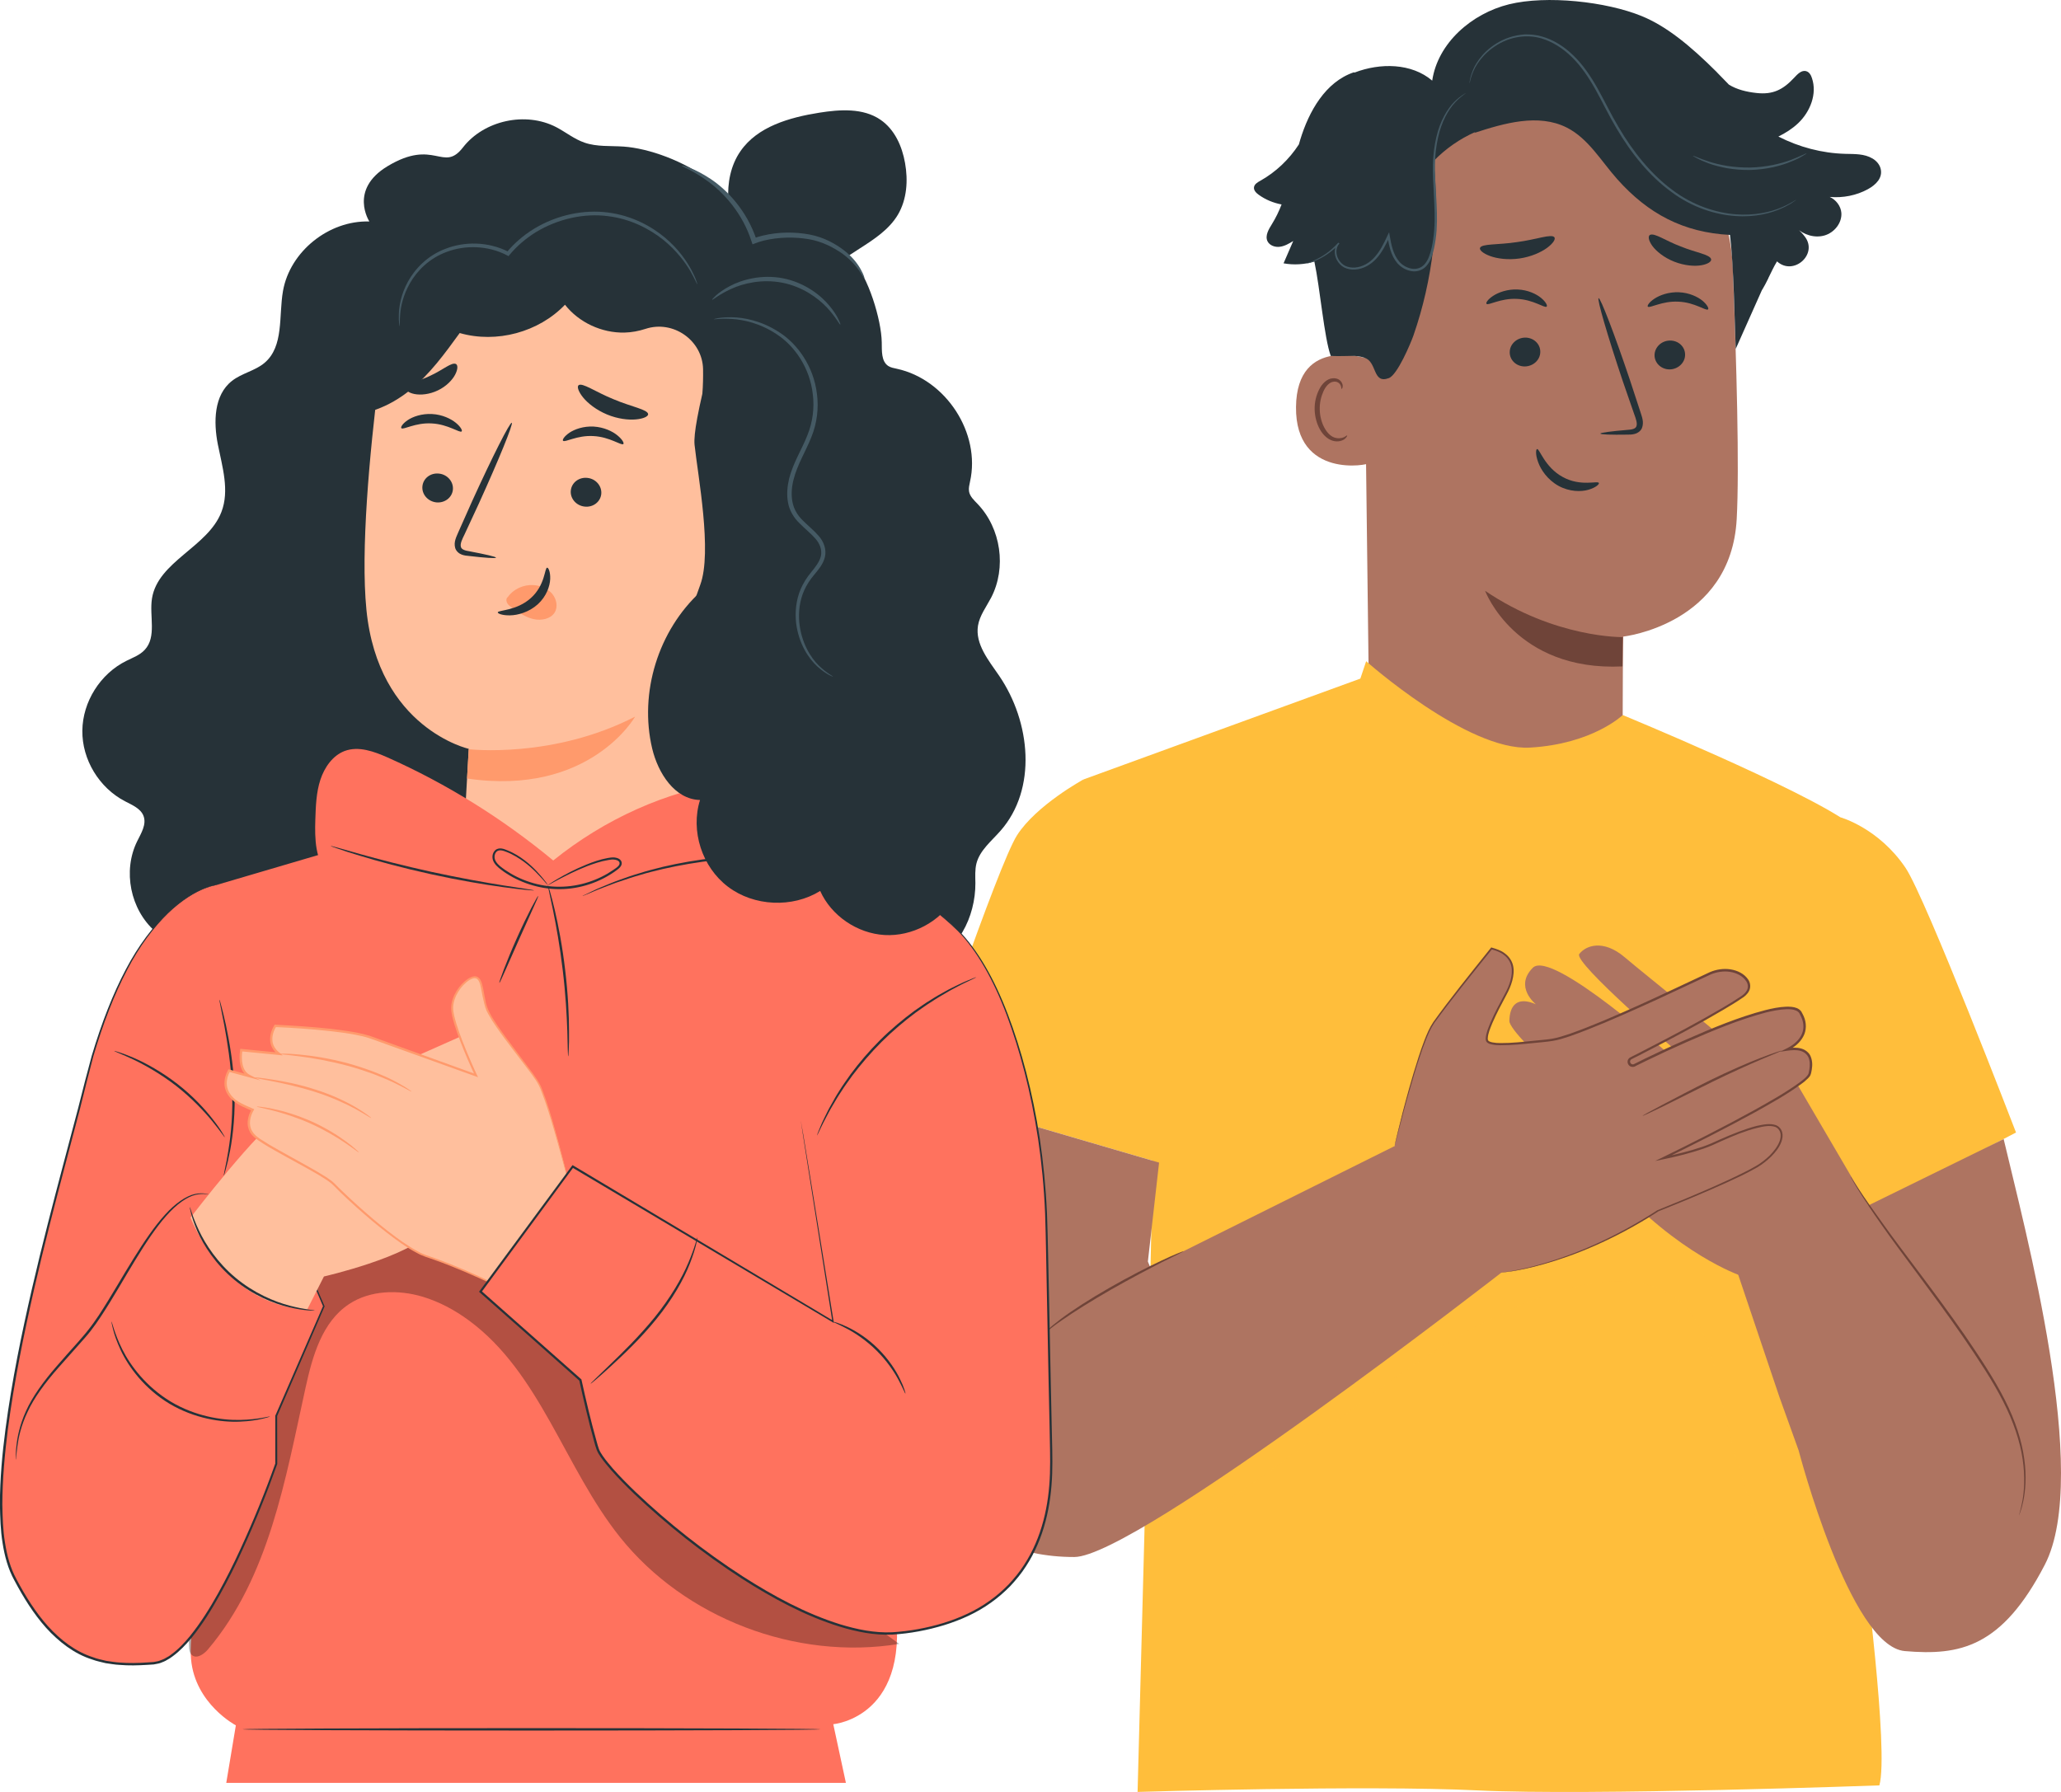 <svg width="23" height="20" viewBox="0 0 23 20" fill="none" xmlns="http://www.w3.org/2000/svg">
<g clip-path="url(#clip0_136_20124)">
<path d="M15.281 8.11L15.22 3.174C15.165 1.947 15.842 0.892 17.088 0.871L17.203 0.876C18.363 0.923 19.291 1.84 19.337 2.984C19.379 4.048 19.412 5.224 19.381 5.793C19.317 6.971 18.115 7.105 18.115 7.105C18.112 7.105 18.108 7.822 18.108 8.168L18.041 8.981L17.406 8.74L15.281 8.11Z" fill="#AE7461"/>
<path d="M18.109 7.111C18.109 7.111 17.354 7.124 16.573 6.594C16.573 6.594 16.91 7.495 18.106 7.438L18.109 7.111Z" fill="#6F4439"/>
<path d="M18.805 3.96C18.805 4.048 18.728 4.121 18.634 4.123C18.54 4.124 18.464 4.053 18.464 3.964C18.465 3.875 18.542 3.802 18.635 3.801C18.73 3.799 18.806 3.87 18.805 3.96Z" fill="#263238"/>
<path d="M19.061 3.453C19.039 3.474 18.914 3.374 18.73 3.367C18.547 3.357 18.408 3.445 18.389 3.422C18.38 3.412 18.403 3.373 18.464 3.333C18.523 3.294 18.623 3.257 18.737 3.262C18.852 3.267 18.946 3.313 19 3.357C19.054 3.403 19.072 3.444 19.061 3.453Z" fill="#263238"/>
<path d="M17.189 3.927C17.189 4.016 17.112 4.088 17.017 4.09C16.923 4.091 16.847 4.02 16.848 3.931C16.848 3.843 16.925 3.77 17.019 3.768C17.114 3.767 17.19 3.838 17.189 3.927Z" fill="#263238"/>
<path d="M17.26 3.422C17.239 3.443 17.113 3.343 16.929 3.336C16.746 3.326 16.608 3.414 16.589 3.391C16.579 3.381 16.602 3.342 16.663 3.302C16.722 3.263 16.823 3.226 16.937 3.231C17.051 3.236 17.145 3.281 17.199 3.326C17.254 3.372 17.271 3.412 17.26 3.422Z" fill="#263238"/>
<path d="M17.86 4.839C17.86 4.829 17.975 4.814 18.161 4.798C18.208 4.795 18.252 4.788 18.262 4.757C18.274 4.724 18.256 4.673 18.236 4.619C18.197 4.505 18.155 4.386 18.112 4.261C17.941 3.752 17.819 3.334 17.84 3.328C17.86 3.321 18.017 3.728 18.188 4.237C18.229 4.362 18.268 4.482 18.306 4.597C18.322 4.65 18.35 4.71 18.323 4.779C18.308 4.813 18.273 4.836 18.243 4.843C18.213 4.851 18.186 4.851 18.163 4.851C17.976 4.854 17.861 4.85 17.86 4.839Z" fill="#263238"/>
<path d="M16.516 2.768C16.532 2.718 16.716 2.735 16.93 2.702C17.145 2.674 17.317 2.606 17.347 2.649C17.361 2.67 17.332 2.717 17.264 2.767C17.195 2.817 17.086 2.866 16.957 2.885C16.828 2.903 16.709 2.887 16.63 2.858C16.55 2.829 16.509 2.791 16.516 2.768Z" fill="#263238"/>
<path d="M18.413 2.622C18.464 2.596 18.588 2.688 18.757 2.751C18.923 2.819 19.078 2.839 19.095 2.891C19.103 2.916 19.066 2.946 18.989 2.96C18.914 2.974 18.8 2.966 18.685 2.921C18.57 2.876 18.483 2.804 18.439 2.744C18.395 2.682 18.39 2.635 18.413 2.622Z" fill="#263238"/>
<path d="M15.281 4.01C15.261 4 14.471 3.737 14.463 4.543C14.455 5.35 15.278 5.191 15.28 5.168C15.281 5.145 15.281 4.01 15.281 4.01Z" fill="#AE7461"/>
<path d="M15.033 4.86C15.029 4.858 15.018 4.87 14.995 4.881C14.971 4.891 14.931 4.898 14.888 4.882C14.802 4.85 14.73 4.714 14.728 4.569C14.726 4.495 14.743 4.426 14.769 4.368C14.795 4.31 14.834 4.269 14.877 4.261C14.921 4.252 14.951 4.278 14.961 4.301C14.972 4.323 14.966 4.339 14.971 4.341C14.973 4.343 14.989 4.328 14.983 4.294C14.979 4.278 14.97 4.259 14.951 4.243C14.932 4.227 14.902 4.219 14.872 4.222C14.809 4.226 14.752 4.283 14.722 4.346C14.689 4.41 14.669 4.488 14.671 4.57C14.675 4.733 14.757 4.886 14.875 4.92C14.933 4.936 14.981 4.919 15.006 4.9C15.031 4.88 15.036 4.862 15.033 4.86Z" fill="#6F4439"/>
<path d="M20.987 1.882C20.975 1.835 20.94 1.795 20.898 1.77C20.804 1.714 20.697 1.72 20.592 1.717C20.333 1.71 20.076 1.642 19.846 1.524C19.927 1.484 20.003 1.436 20.068 1.374C20.202 1.246 20.28 1.047 20.221 0.873C20.211 0.84 20.192 0.805 20.158 0.795C20.105 0.778 20.058 0.829 20.021 0.869C19.897 1.002 19.784 1.058 19.603 1.038C19.49 1.026 19.381 0.999 19.293 0.944C19.29 0.94 19.286 0.936 19.283 0.933C19.241 0.889 19.2 0.847 19.16 0.807C19.16 0.807 19.16 0.807 19.16 0.806C18.855 0.502 18.593 0.291 18.322 0.18C17.925 0.017 17.258 -0.055 16.84 0.048C16.423 0.151 16.045 0.48 15.983 0.9C15.752 0.703 15.402 0.7 15.116 0.81L15.108 0.807C14.79 0.915 14.607 1.243 14.51 1.56C14.505 1.577 14.5 1.595 14.495 1.612C14.386 1.779 14.239 1.92 14.064 2.018C14.033 2.035 13.998 2.056 13.994 2.091C13.99 2.125 14.019 2.154 14.047 2.174C14.123 2.229 14.211 2.265 14.302 2.282C14.273 2.358 14.238 2.43 14.195 2.5C14.158 2.559 14.115 2.631 14.145 2.693C14.169 2.741 14.231 2.762 14.284 2.754C14.338 2.747 14.386 2.718 14.432 2.69C14.396 2.773 14.36 2.856 14.324 2.939C14.438 2.96 14.557 2.952 14.668 2.92C14.732 3.219 14.777 3.771 14.851 3.973C15.068 3.98 15.121 3.957 15.23 3.994C15.371 4.042 15.315 4.289 15.499 4.22C15.594 4.185 15.741 3.836 15.774 3.743C15.99 3.12 16.067 2.451 15.999 1.797C16.132 1.66 16.291 1.549 16.466 1.472L16.452 1.484C16.788 1.374 17.167 1.265 17.483 1.423C17.727 1.546 17.869 1.8 18.05 2.002C18.394 2.387 18.787 2.595 19.306 2.622C19.349 2.979 19.356 3.561 19.37 3.894L19.665 3.232V3.235C19.689 3.196 19.708 3.157 19.728 3.118L19.734 3.106V3.104C19.765 3.042 19.793 2.979 19.831 2.917C19.832 2.918 19.833 2.919 19.834 2.92C20.015 3.08 20.287 2.841 20.145 2.646C20.117 2.607 20.083 2.572 20.045 2.543C20.127 2.621 20.251 2.66 20.361 2.628C20.471 2.596 20.557 2.488 20.549 2.376C20.543 2.299 20.488 2.229 20.419 2.198C20.566 2.211 20.717 2.182 20.846 2.111C20.931 2.064 21.014 1.987 20.987 1.882Z" fill="#263238"/>
<path d="M16.358 1.039C16.36 1.042 16.307 1.07 16.236 1.146C16.166 1.222 16.087 1.355 16.048 1.536C16.028 1.626 16.015 1.727 16.014 1.836C16.012 1.944 16.02 2.061 16.027 2.184C16.034 2.306 16.041 2.436 16.032 2.571C16.027 2.638 16.018 2.706 16.003 2.774C15.987 2.842 15.968 2.914 15.916 2.971C15.874 3.018 15.805 3.038 15.746 3.025C15.686 3.014 15.634 2.982 15.595 2.939C15.519 2.85 15.501 2.737 15.483 2.638L15.508 2.641C15.466 2.73 15.423 2.817 15.36 2.886C15.297 2.956 15.212 3.002 15.126 3.008C15.082 3.012 15.039 3.004 15.002 2.986C14.965 2.967 14.938 2.936 14.92 2.904C14.902 2.87 14.893 2.834 14.896 2.799C14.898 2.764 14.912 2.731 14.935 2.708L14.948 2.719C14.854 2.822 14.756 2.876 14.688 2.906C14.654 2.921 14.627 2.93 14.608 2.936C14.59 2.941 14.58 2.943 14.58 2.943C14.58 2.942 14.589 2.938 14.607 2.931C14.624 2.924 14.651 2.914 14.684 2.898C14.75 2.866 14.845 2.81 14.935 2.708L14.947 2.719C14.907 2.76 14.903 2.834 14.937 2.894C14.954 2.923 14.979 2.951 15.012 2.967C15.045 2.983 15.085 2.989 15.124 2.986C15.203 2.979 15.283 2.936 15.341 2.869C15.401 2.803 15.443 2.718 15.484 2.629L15.502 2.592L15.509 2.633C15.527 2.732 15.546 2.84 15.616 2.921C15.65 2.96 15.699 2.988 15.751 2.998C15.804 3.008 15.859 2.992 15.895 2.952C15.941 2.903 15.96 2.833 15.976 2.768C15.991 2.701 16 2.634 16.005 2.568C16.015 2.436 16.008 2.307 16.002 2.184C15.995 2.061 15.989 1.944 15.991 1.835C15.993 1.725 16.008 1.623 16.029 1.531C16.071 1.347 16.154 1.213 16.228 1.138C16.303 1.064 16.358 1.039 16.358 1.039Z" fill="#455A64"/>
<path d="M20.046 2.229C20.046 2.23 20.043 2.232 20.036 2.237C20.027 2.243 20.017 2.25 20.006 2.258C19.993 2.268 19.976 2.279 19.955 2.289C19.934 2.301 19.91 2.314 19.881 2.326C19.769 2.377 19.591 2.427 19.368 2.411C19.147 2.397 18.884 2.317 18.649 2.14C18.412 1.968 18.205 1.716 18.037 1.428C17.951 1.284 17.882 1.137 17.806 1.001C17.73 0.865 17.645 0.739 17.543 0.639C17.441 0.538 17.322 0.464 17.2 0.428C17.139 0.41 17.077 0.404 17.018 0.406C16.959 0.408 16.903 0.419 16.851 0.435C16.748 0.468 16.664 0.524 16.6 0.581C16.536 0.638 16.493 0.699 16.463 0.752C16.407 0.86 16.404 0.93 16.399 0.928C16.399 0.928 16.399 0.924 16.4 0.916C16.402 0.906 16.404 0.894 16.406 0.88C16.413 0.848 16.427 0.803 16.453 0.747C16.482 0.692 16.525 0.629 16.589 0.569C16.653 0.51 16.738 0.452 16.845 0.417C16.898 0.399 16.955 0.388 17.017 0.384C17.078 0.383 17.143 0.388 17.206 0.407C17.333 0.442 17.456 0.518 17.56 0.621C17.665 0.722 17.752 0.851 17.829 0.988C17.906 1.125 17.975 1.271 18.06 1.414C18.227 1.7 18.431 1.949 18.663 2.12C18.893 2.294 19.152 2.375 19.369 2.392C19.588 2.409 19.764 2.364 19.876 2.317C19.99 2.269 20.044 2.226 20.046 2.229Z" fill="#455A64"/>
<path d="M20.161 1.712C20.162 1.713 20.146 1.724 20.117 1.741C20.089 1.759 20.045 1.781 19.989 1.803C19.934 1.827 19.865 1.848 19.788 1.866C19.709 1.883 19.622 1.895 19.53 1.897C19.438 1.899 19.35 1.89 19.271 1.877C19.193 1.862 19.123 1.844 19.067 1.823C19.01 1.802 18.966 1.782 18.937 1.766C18.907 1.75 18.891 1.74 18.892 1.739C18.895 1.734 18.961 1.768 19.073 1.804C19.13 1.823 19.198 1.839 19.276 1.852C19.354 1.864 19.439 1.871 19.53 1.87C19.62 1.868 19.706 1.857 19.783 1.842C19.859 1.826 19.927 1.807 19.983 1.786C20.094 1.744 20.158 1.707 20.161 1.712Z" fill="#455A64"/>
<path d="M17.843 5.391C17.834 5.361 17.641 5.435 17.44 5.324C17.238 5.215 17.18 5.004 17.153 5.012C17.14 5.014 17.133 5.072 17.165 5.158C17.195 5.243 17.27 5.355 17.393 5.423C17.516 5.49 17.645 5.49 17.727 5.466C17.81 5.442 17.849 5.403 17.843 5.391Z" fill="#263238"/>
<path d="M18.109 7.981C18.109 7.981 20.102 8.802 20.637 9.188C21.172 9.573 20.796 12.21 20.837 12.758C20.878 13.306 20.798 17.378 20.798 17.378C20.798 17.378 21.082 19.545 20.973 19.927C20.973 19.927 17.748 20.044 16.493 19.983C15.239 19.922 12.695 20 12.695 20L12.771 17.121L12.874 12.616L12.093 8.699L15.181 7.574L15.246 7.38C15.246 7.38 16.376 8.385 17.075 8.344C17.774 8.304 18.109 7.981 18.109 7.981Z" fill="#FFBE3B"/>
<g opacity="0.3">
<path d="M12.645 16.347C12.716 16.167 12.854 16.023 12.994 15.889C13.988 14.925 15.181 14.161 16.48 13.661C16.983 13.467 17.509 13.311 18.048 13.295C18.588 13.28 19.146 13.416 19.563 13.754C20.114 14.201 20.346 14.927 20.446 15.623C20.546 16.32 20.545 17.036 20.758 17.708L20.882 18.328C20.675 18.418 20.424 18.341 20.254 18.194C20.084 18.047 19.978 17.843 19.884 17.64C19.582 16.991 19.356 16.308 19.209 15.609C19.125 15.209 19.046 14.768 18.725 14.51C18.372 14.226 17.855 14.274 17.421 14.406C15.984 14.842 14.896 15.976 13.635 16.784C13.358 16.962 12.963 17.114 12.728 16.886C12.589 16.751 12.575 16.526 12.645 16.347Z" fill="#FFBE3B"/>
</g>
<path d="M12.092 8.699C12.092 8.699 11.565 8.986 11.35 9.322C11.135 9.658 10.277 12.198 10.277 12.198L13.133 13.034L13.508 10.835L12.092 8.699Z" fill="#FFBE3B"/>
<path d="M20.541 9.123C20.541 9.123 20.965 9.241 21.265 9.686C21.493 10.024 22.498 12.64 22.498 12.64L20.563 13.65L20.541 9.123Z" fill="#FFBE3B"/>
<path d="M20.798 10.81C20.79 10.81 20.784 11.943 20.784 13.339C20.784 14.736 20.79 15.867 20.798 15.867C20.805 15.867 20.811 14.736 20.811 13.339C20.811 11.942 20.805 10.81 20.798 10.81Z" fill="#FFBE3B"/>
<path d="M12.281 8.875C12.28 8.876 12.299 8.898 12.335 8.935C12.371 8.973 12.423 9.028 12.484 9.099C12.607 9.239 12.767 9.442 12.915 9.685C13.062 9.928 13.169 10.163 13.236 10.336C13.269 10.423 13.295 10.494 13.311 10.543C13.328 10.592 13.338 10.62 13.34 10.619C13.341 10.618 13.335 10.59 13.321 10.54C13.308 10.49 13.285 10.417 13.253 10.329C13.191 10.153 13.086 9.916 12.938 9.671C12.789 9.427 12.626 9.223 12.498 9.086C12.434 9.017 12.38 8.963 12.342 8.928C12.304 8.893 12.282 8.874 12.281 8.875Z" fill="#FFBE3B"/>
<path d="M12.946 13.141C12.953 13.142 13.01 12.672 13.073 12.091C13.136 11.51 13.181 11.039 13.174 11.038C13.166 11.037 13.109 11.508 13.046 12.089C12.983 12.669 12.938 13.141 12.946 13.141Z" fill="#FFBE3B"/>
<path d="M15.721 12.713L12.838 14.149L12.81 14.08L12.935 12.976L10.54 12.275C10.54 12.275 10.308 14.911 10.178 15.464C9.974 16.331 10.689 17.38 11.989 17.378C12.684 17.377 16.805 14.165 16.805 14.165L15.721 12.713Z" fill="#AE7461"/>
<path d="M20.147 12.609L19.359 14.112L19.858 15.593L20.072 16.188C20.072 16.188 20.642 18.375 21.257 18.428C21.872 18.481 22.34 18.388 22.819 17.465C23.34 16.461 22.595 13.715 22.36 12.713L20.848 13.455L20.147 12.609Z" fill="#AE7461"/>
<path d="M17.027 12.018C17.144 11.979 17.434 12.2 17.606 12.345C17.778 12.491 18.091 12.642 18.091 12.642C18.091 12.642 16.841 11.56 16.844 11.395C16.847 11.23 16.924 11.114 17.14 11.209C17.14 11.209 16.893 11.014 17.106 10.801C17.32 10.589 18.668 11.804 18.668 11.804L18.726 11.746C18.726 11.746 17.554 10.741 17.624 10.648C17.694 10.555 17.889 10.478 18.131 10.684C18.374 10.891 19.317 11.635 19.502 11.831C19.826 12.172 19.955 12.126 20.069 12.123L20.848 13.454L19.418 14.235C19.418 14.235 18.73 14.001 18.001 13.189C18.001 13.189 17.241 12.624 17.084 12.432C16.927 12.241 16.91 12.057 17.027 12.018Z" fill="#AE7461"/>
<path d="M16.746 14.204C16.746 14.204 17.52 14.15 18.5 13.516C18.5 13.516 19.441 13.142 19.657 12.988C19.872 12.834 19.942 12.649 19.832 12.576C19.723 12.504 19.362 12.653 19.144 12.755C18.925 12.857 18.56 12.928 18.56 12.928C18.56 12.928 20.152 12.157 20.195 11.986C20.239 11.815 20.192 11.674 19.944 11.713C19.944 11.713 20.253 11.58 20.093 11.303C19.948 11.05 18.493 11.763 18.241 11.889C18.22 11.899 18.195 11.892 18.183 11.871C18.17 11.85 18.178 11.823 18.201 11.811C18.385 11.719 19.14 11.334 19.452 11.118C19.651 10.981 19.372 10.726 19.064 10.872C18.756 11.017 17.585 11.582 17.296 11.61C17.008 11.638 16.625 11.69 16.595 11.614C16.565 11.538 16.732 11.23 16.804 11.097C16.876 10.963 16.992 10.671 16.645 10.586C16.645 10.586 16.151 11.195 15.992 11.425C15.833 11.654 15.564 12.785 15.564 12.785" fill="#AE7461"/>
<path d="M15.564 12.785C15.564 12.785 15.569 12.771 15.576 12.743C15.583 12.715 15.594 12.674 15.608 12.62C15.636 12.511 15.677 12.351 15.737 12.146C15.766 12.043 15.8 11.928 15.841 11.805C15.861 11.743 15.884 11.678 15.91 11.612C15.936 11.547 15.965 11.478 16.007 11.416C16.187 11.168 16.408 10.895 16.652 10.592L16.643 10.595C16.692 10.61 16.743 10.625 16.783 10.658C16.824 10.688 16.855 10.733 16.866 10.785C16.877 10.836 16.871 10.891 16.856 10.944C16.841 10.997 16.819 11.048 16.791 11.098C16.737 11.198 16.681 11.302 16.633 11.413C16.611 11.469 16.585 11.524 16.58 11.589C16.579 11.597 16.581 11.606 16.583 11.615C16.585 11.625 16.593 11.634 16.601 11.639C16.616 11.65 16.632 11.654 16.648 11.657C16.68 11.664 16.711 11.666 16.744 11.666C16.871 11.667 16.999 11.653 17.129 11.64C17.194 11.633 17.259 11.629 17.325 11.618C17.393 11.608 17.456 11.586 17.521 11.565C17.776 11.475 18.031 11.363 18.293 11.246C18.554 11.13 18.82 11.001 19.091 10.876C19.158 10.848 19.234 10.836 19.306 10.847C19.378 10.858 19.45 10.893 19.488 10.953C19.508 10.983 19.511 11.02 19.496 11.051C19.48 11.082 19.453 11.105 19.42 11.126C19.356 11.169 19.29 11.209 19.222 11.249C18.953 11.407 18.67 11.557 18.382 11.705L18.274 11.761L18.22 11.788L18.191 11.803C18.18 11.809 18.171 11.82 18.166 11.832C18.157 11.858 18.169 11.888 18.192 11.901C18.204 11.907 18.218 11.909 18.232 11.907C18.246 11.904 18.254 11.898 18.263 11.893L18.373 11.839C18.521 11.767 18.672 11.697 18.824 11.63C19.116 11.502 19.407 11.38 19.706 11.301C19.781 11.283 19.857 11.267 19.932 11.264C19.97 11.263 20.008 11.264 20.04 11.278C20.056 11.284 20.07 11.294 20.079 11.307C20.088 11.321 20.095 11.339 20.103 11.355C20.133 11.422 20.134 11.499 20.098 11.561C20.064 11.623 20.002 11.671 19.938 11.702L19.863 11.739L19.946 11.727C19.996 11.72 20.049 11.716 20.096 11.73C20.143 11.744 20.18 11.78 20.19 11.827C20.202 11.874 20.195 11.925 20.185 11.973C20.183 11.98 20.182 11.985 20.179 11.989C20.177 11.994 20.175 11.998 20.171 12.002C20.164 12.012 20.156 12.02 20.147 12.029C20.129 12.046 20.109 12.062 20.089 12.077C19.925 12.197 19.748 12.294 19.576 12.391C19.229 12.582 18.886 12.755 18.555 12.917L18.47 12.958L18.562 12.939C18.715 12.908 18.863 12.87 19.005 12.822C19.076 12.798 19.145 12.767 19.21 12.736C19.277 12.706 19.344 12.678 19.41 12.652C19.477 12.627 19.544 12.604 19.612 12.588C19.678 12.572 19.75 12.557 19.81 12.577C19.839 12.588 19.861 12.615 19.868 12.644C19.876 12.674 19.87 12.706 19.86 12.736C19.838 12.796 19.796 12.848 19.752 12.894C19.706 12.939 19.655 12.979 19.601 13.011C19.547 13.043 19.491 13.072 19.435 13.099C19.324 13.154 19.213 13.204 19.106 13.252C18.891 13.346 18.687 13.431 18.497 13.507L18.496 13.508L18.495 13.508C17.992 13.835 17.544 14.008 17.233 14.099C17.078 14.145 16.955 14.17 16.872 14.185C16.831 14.192 16.799 14.197 16.778 14.199C16.757 14.202 16.746 14.203 16.746 14.203C16.746 14.203 16.757 14.203 16.778 14.201C16.799 14.199 16.831 14.195 16.873 14.189C16.956 14.176 17.079 14.152 17.235 14.107C17.548 14.019 17.998 13.848 18.504 13.522L18.502 13.522C18.693 13.446 18.898 13.362 19.113 13.268C19.221 13.221 19.331 13.171 19.444 13.117C19.5 13.089 19.555 13.06 19.612 13.028C19.667 12.995 19.719 12.954 19.766 12.908C19.812 12.862 19.856 12.808 19.88 12.743C19.891 12.711 19.898 12.675 19.889 12.639C19.88 12.603 19.854 12.572 19.819 12.558C19.747 12.534 19.675 12.552 19.606 12.566C19.537 12.583 19.47 12.607 19.402 12.632C19.335 12.657 19.268 12.686 19.201 12.715C19.134 12.746 19.068 12.776 18.997 12.8C18.857 12.847 18.709 12.884 18.558 12.915L18.566 12.938C18.898 12.775 19.241 12.603 19.589 12.412C19.762 12.315 19.939 12.218 20.105 12.096C20.126 12.081 20.147 12.065 20.165 12.046C20.175 12.038 20.184 12.028 20.193 12.017C20.201 12.008 20.209 11.989 20.211 11.978C20.223 11.927 20.23 11.873 20.216 11.82C20.209 11.793 20.198 11.767 20.177 11.747C20.157 11.727 20.132 11.712 20.105 11.704C20.051 11.688 19.996 11.692 19.943 11.7L19.95 11.725C20.02 11.691 20.084 11.642 20.122 11.572C20.162 11.503 20.161 11.414 20.129 11.343C20.12 11.326 20.113 11.308 20.102 11.29C20.089 11.272 20.071 11.259 20.051 11.251C20.012 11.236 19.971 11.235 19.932 11.236C19.853 11.239 19.777 11.255 19.701 11.274C19.398 11.353 19.106 11.476 18.814 11.604C18.661 11.671 18.51 11.742 18.363 11.813L18.252 11.868C18.242 11.873 18.233 11.878 18.227 11.879C18.221 11.88 18.213 11.879 18.206 11.875C18.194 11.868 18.188 11.852 18.192 11.839C18.195 11.832 18.2 11.826 18.206 11.823L18.232 11.809L18.287 11.782L18.395 11.726C18.684 11.577 18.966 11.428 19.236 11.268C19.303 11.228 19.371 11.188 19.435 11.144C19.467 11.125 19.502 11.096 19.52 11.058C19.539 11.02 19.534 10.972 19.512 10.937C19.467 10.867 19.388 10.831 19.311 10.819C19.233 10.807 19.153 10.82 19.082 10.85C18.808 10.977 18.544 11.105 18.283 11.222C18.022 11.339 17.767 11.451 17.514 11.54C17.45 11.561 17.386 11.582 17.323 11.593C17.259 11.604 17.192 11.608 17.127 11.615C16.998 11.628 16.87 11.643 16.745 11.642C16.713 11.642 16.683 11.64 16.653 11.634C16.639 11.631 16.624 11.627 16.614 11.619C16.604 11.613 16.603 11.602 16.603 11.588C16.606 11.531 16.632 11.474 16.654 11.419C16.701 11.31 16.756 11.207 16.81 11.106C16.838 11.055 16.861 11.002 16.876 10.947C16.89 10.893 16.898 10.835 16.886 10.78C16.874 10.724 16.84 10.675 16.795 10.642C16.751 10.607 16.698 10.591 16.647 10.576L16.642 10.574L16.638 10.579C16.395 10.883 16.175 11.156 15.996 11.406C15.952 11.471 15.924 11.54 15.898 11.606C15.873 11.672 15.85 11.737 15.83 11.8C15.79 11.924 15.756 12.038 15.727 12.142C15.669 12.348 15.629 12.508 15.603 12.617C15.59 12.671 15.58 12.713 15.573 12.741C15.567 12.77 15.564 12.785 15.564 12.785Z" fill="#6F4439"/>
<path d="M20.65 13.13C20.649 13.131 20.656 13.144 20.671 13.169C20.686 13.194 20.706 13.232 20.736 13.278C20.794 13.373 20.882 13.506 20.996 13.668C21.222 13.993 21.561 14.422 21.904 14.917C22.074 15.166 22.234 15.405 22.352 15.637C22.471 15.868 22.544 16.093 22.572 16.287C22.601 16.481 22.589 16.641 22.57 16.748C22.56 16.802 22.55 16.844 22.542 16.872C22.534 16.899 22.531 16.914 22.531 16.915C22.532 16.915 22.537 16.901 22.547 16.873C22.557 16.845 22.569 16.804 22.58 16.75C22.602 16.642 22.618 16.48 22.59 16.284C22.564 16.088 22.493 15.86 22.374 15.626C22.256 15.392 22.096 15.151 21.926 14.902C21.582 14.407 21.241 13.979 21.012 13.657C20.896 13.497 20.805 13.366 20.744 13.273C20.713 13.228 20.691 13.191 20.675 13.167C20.66 13.142 20.651 13.13 20.65 13.13Z" fill="#6F4439"/>
<path d="M18.33 12.454C18.331 12.456 18.353 12.446 18.393 12.428C18.432 12.41 18.489 12.383 18.559 12.349C18.703 12.277 18.892 12.183 19.102 12.078C19.314 11.974 19.51 11.886 19.653 11.825C19.721 11.797 19.778 11.773 19.823 11.754C19.863 11.738 19.885 11.727 19.884 11.726C19.884 11.724 19.86 11.731 19.819 11.745C19.778 11.758 19.719 11.78 19.646 11.808C19.501 11.864 19.303 11.95 19.09 12.054C18.877 12.159 18.688 12.26 18.55 12.332C18.486 12.367 18.431 12.396 18.388 12.419C18.35 12.44 18.329 12.453 18.33 12.454Z" fill="#6F4439"/>
<path d="M11.635 14.896C11.636 14.898 11.657 14.882 11.693 14.853C11.729 14.824 11.781 14.783 11.85 14.736C11.985 14.641 12.179 14.52 12.398 14.394C12.618 14.269 12.821 14.162 12.969 14.087C13.04 14.052 13.099 14.023 13.145 14C13.187 13.979 13.21 13.967 13.209 13.965C13.207 13.964 13.184 13.972 13.14 13.99C13.097 14.008 13.036 14.034 12.961 14.07C12.81 14.141 12.605 14.245 12.385 14.371C12.165 14.497 11.972 14.621 11.839 14.721C11.773 14.771 11.721 14.814 11.687 14.845C11.652 14.877 11.634 14.895 11.635 14.896Z" fill="#6F4439"/>
<path d="M10.1 1.819C10.067 1.632 9.984 1.444 9.825 1.336C9.632 1.204 9.374 1.221 9.142 1.258C8.809 1.311 8.452 1.413 8.263 1.688C8.153 1.846 8.116 2.045 8.128 2.236C8.141 2.427 8.201 2.612 8.272 2.79L9.149 3.154C9.357 2.827 9.824 2.728 10.021 2.395C10.121 2.224 10.135 2.014 10.1 1.819Z" fill="#263238"/>
<path d="M1.602 9.108C1.571 9.024 1.475 8.985 1.395 8.943C1.106 8.793 0.915 8.477 0.919 8.155C0.922 7.833 1.119 7.52 1.41 7.376C1.482 7.34 1.561 7.312 1.615 7.253C1.751 7.108 1.665 6.876 1.696 6.68C1.761 6.266 2.321 6.106 2.471 5.714C2.563 5.475 2.481 5.211 2.431 4.96C2.382 4.71 2.386 4.409 2.589 4.251C2.698 4.165 2.847 4.139 2.952 4.05C3.17 3.866 3.109 3.527 3.158 3.248C3.235 2.808 3.669 2.458 4.122 2.472C4.122 2.472 3.89 2.117 4.325 1.855C4.85 1.539 4.945 1.931 5.166 1.646C5.401 1.343 5.866 1.242 6.207 1.419C6.314 1.475 6.409 1.553 6.523 1.592C6.661 1.64 6.813 1.626 6.959 1.636C7.518 1.675 8.534 2.191 8.324 2.929L5.447 9.52C5.447 9.52 4.784 9.756 4.297 10.069C4.19 10.138 4.155 11.054 4.034 11.094C3.883 11.143 3.717 11.129 3.564 11.087C3.231 10.996 2.938 10.772 2.766 10.477C2.453 10.674 2.009 10.639 1.731 10.395C1.454 10.151 1.368 9.721 1.53 9.391C1.575 9.3 1.637 9.202 1.602 9.108Z" fill="#263238"/>
<path d="M8.547 3.874L8.582 3.451L6.029 2.813C5.238 2.683 4.33 3.419 4.231 4.204C4.122 5.076 4.024 6.145 4.089 6.804C4.22 8.13 5.231 8.358 5.231 8.358L5.157 9.662L8.099 9.874L8.547 3.874Z" fill="#FFBF9D"/>
<path d="M4.714 5.427C4.705 5.516 4.774 5.596 4.868 5.607C4.962 5.617 5.045 5.554 5.054 5.466C5.063 5.377 4.993 5.296 4.9 5.286C4.805 5.275 4.723 5.338 4.714 5.427Z" fill="#263238"/>
<path d="M4.479 4.779C4.499 4.802 4.634 4.715 4.818 4.726C5.002 4.735 5.131 4.836 5.152 4.815C5.162 4.806 5.143 4.765 5.087 4.719C5.032 4.674 4.936 4.627 4.821 4.621C4.707 4.615 4.608 4.65 4.55 4.689C4.491 4.729 4.469 4.768 4.479 4.779Z" fill="#263238"/>
<path d="M6.37 5.475C6.361 5.564 6.431 5.644 6.524 5.654C6.618 5.665 6.701 5.602 6.71 5.513C6.718 5.424 6.649 5.344 6.556 5.334C6.462 5.323 6.379 5.386 6.37 5.475Z" fill="#263238"/>
<path d="M6.283 4.919C6.303 4.943 6.438 4.856 6.622 4.867C6.806 4.876 6.935 4.977 6.956 4.956C6.967 4.947 6.947 4.906 6.891 4.86C6.836 4.814 6.74 4.768 6.625 4.761C6.511 4.755 6.412 4.791 6.354 4.83C6.295 4.871 6.274 4.909 6.283 4.919Z" fill="#263238"/>
<path d="M5.535 6.224C5.536 6.214 5.423 6.188 5.239 6.153C5.193 6.146 5.149 6.134 5.143 6.102C5.134 6.068 5.157 6.019 5.183 5.967C5.234 5.857 5.287 5.743 5.343 5.622C5.566 5.132 5.731 4.727 5.711 4.719C5.691 4.71 5.493 5.101 5.27 5.591C5.216 5.712 5.165 5.827 5.116 5.937C5.095 5.989 5.06 6.047 5.08 6.117C5.091 6.153 5.124 6.18 5.153 6.19C5.183 6.201 5.209 6.203 5.232 6.205C5.417 6.227 5.533 6.234 5.535 6.224Z" fill="#263238"/>
<path d="M5.231 8.362C5.231 8.362 6.169 8.472 7.088 7.998C7.088 7.998 6.583 8.891 5.212 8.689L5.231 8.362Z" fill="#FF9A6C"/>
<path d="M7.233 4.623C7.23 4.57 7.046 4.541 6.847 4.456C6.646 4.375 6.497 4.266 6.456 4.3C6.438 4.317 6.454 4.37 6.507 4.436C6.56 4.501 6.654 4.576 6.774 4.626C6.894 4.676 7.014 4.689 7.098 4.681C7.184 4.673 7.233 4.647 7.233 4.623Z" fill="#263238"/>
<path d="M5.089 4.063C5.042 4.038 4.944 4.128 4.805 4.192C4.669 4.259 4.537 4.28 4.528 4.331C4.524 4.355 4.56 4.385 4.627 4.398C4.694 4.411 4.792 4.403 4.887 4.357C4.981 4.312 5.048 4.241 5.079 4.182C5.111 4.121 5.11 4.076 5.089 4.063Z" fill="#263238"/>
<path d="M4.237 3.259C4.537 2.871 4.972 2.588 5.452 2.468L7.608 2.735L8.197 3.085C8.238 2.951 8.129 2.798 8.129 2.798C8.331 2.646 9.023 2.399 9.513 2.903C9.689 3.085 9.836 3.569 9.84 3.821C9.842 3.916 9.833 4.032 9.913 4.085C9.941 4.103 9.976 4.109 10.009 4.116C10.557 4.235 10.947 4.835 10.825 5.376C10.818 5.411 10.808 5.448 10.814 5.484C10.823 5.541 10.87 5.583 10.91 5.625C11.171 5.898 11.234 6.336 11.061 6.67C11.007 6.773 10.933 6.869 10.914 6.983C10.881 7.188 11.032 7.37 11.15 7.542C11.502 8.057 11.577 8.806 11.164 9.274C11.064 9.388 10.935 9.49 10.897 9.636C10.879 9.707 10.884 9.783 10.885 9.856C10.887 10.23 10.688 10.649 10.317 10.728C10.111 10.771 9.861 10.714 9.714 10.863C9.65 10.929 9.624 11.019 9.583 11.101C9.428 11.41 9.031 11.578 8.696 11.477C8.361 11.375 8.251 10.036 8.299 9.695C7.894 9.549 7.594 9.524 7.613 9.099C7.613 9.099 7.676 8.368 7.556 8.011C7.436 7.655 7.677 6.898 7.814 6.529C7.951 6.161 7.787 5.304 7.751 4.964C7.745 4.904 7.756 4.801 7.78 4.672V4.673C7.78 4.672 7.78 4.672 7.78 4.671C7.795 4.589 7.815 4.495 7.838 4.395C7.846 4.302 7.847 4.208 7.846 4.121C7.84 3.799 7.512 3.568 7.202 3.671C7.128 3.695 7.049 3.71 6.97 3.712C6.715 3.718 6.46 3.599 6.305 3.401C6.012 3.708 5.54 3.835 5.13 3.717C4.964 3.946 4.795 4.179 4.573 4.357C4.351 4.535 4.067 4.656 3.783 4.625C3.773 4.137 3.936 3.647 4.237 3.259Z" fill="#263238"/>
<path d="M4.461 3.64C4.465 3.639 4.458 3.592 4.466 3.506C4.473 3.421 4.498 3.295 4.576 3.159C4.653 3.025 4.789 2.882 4.989 2.81C5.184 2.737 5.439 2.735 5.659 2.85L5.675 2.859L5.686 2.845C5.766 2.749 5.866 2.662 5.979 2.592C6.232 2.438 6.526 2.379 6.78 2.412C7.037 2.442 7.25 2.556 7.401 2.676C7.553 2.799 7.646 2.929 7.702 3.022C7.757 3.117 7.777 3.174 7.782 3.172C7.783 3.172 7.779 3.157 7.769 3.13C7.76 3.102 7.742 3.064 7.717 3.015C7.665 2.918 7.575 2.782 7.422 2.653C7.27 2.526 7.052 2.406 6.786 2.372C6.522 2.337 6.219 2.395 5.957 2.555C5.839 2.628 5.735 2.718 5.653 2.818L5.68 2.813C5.446 2.692 5.18 2.696 4.976 2.775C4.767 2.852 4.627 3.006 4.551 3.146C4.474 3.288 4.454 3.418 4.451 3.505C4.449 3.549 4.451 3.583 4.454 3.606C4.457 3.628 4.459 3.64 4.461 3.64Z" fill="#455A64"/>
<path d="M9.378 3.623C9.37 3.627 9.33 3.541 9.228 3.432C9.127 3.325 8.953 3.198 8.728 3.155C8.504 3.112 8.294 3.162 8.159 3.225C8.022 3.287 7.952 3.352 7.947 3.345C7.945 3.343 7.96 3.325 7.992 3.296C8.024 3.267 8.075 3.23 8.143 3.194C8.279 3.121 8.5 3.06 8.738 3.106C8.976 3.153 9.157 3.292 9.254 3.41C9.304 3.469 9.337 3.523 9.355 3.561C9.374 3.599 9.381 3.622 9.378 3.623Z" fill="#455A64"/>
<path d="M9.296 7.553C9.296 7.553 9.224 7.531 9.125 7.442C9.028 7.355 8.912 7.187 8.884 6.951C8.872 6.834 8.881 6.7 8.937 6.571C8.965 6.507 9.005 6.443 9.052 6.387C9.097 6.331 9.145 6.273 9.161 6.206C9.176 6.137 9.149 6.067 9.098 6.01C9.047 5.952 8.982 5.901 8.922 5.84C8.86 5.781 8.809 5.698 8.794 5.609C8.777 5.519 8.786 5.428 8.807 5.339C8.853 5.162 8.949 5.014 9.009 4.861C9.071 4.71 9.089 4.551 9.071 4.403C9.038 4.103 8.867 3.864 8.677 3.737C8.487 3.607 8.296 3.568 8.168 3.56C8.038 3.551 7.966 3.568 7.965 3.562C7.965 3.561 7.983 3.557 8.017 3.55C8.051 3.545 8.102 3.54 8.168 3.541C8.299 3.543 8.497 3.578 8.697 3.709C8.896 3.836 9.08 4.085 9.117 4.398C9.137 4.552 9.119 4.722 9.054 4.88C8.992 5.037 8.898 5.185 8.856 5.352C8.835 5.434 8.828 5.52 8.843 5.6C8.858 5.681 8.899 5.75 8.957 5.807C9.014 5.865 9.08 5.916 9.135 5.98C9.191 6.041 9.226 6.132 9.206 6.216C9.186 6.299 9.132 6.359 9.086 6.415C9.039 6.471 9.003 6.527 8.975 6.588C8.921 6.709 8.91 6.836 8.92 6.948C8.942 7.175 9.048 7.341 9.138 7.429C9.23 7.518 9.299 7.547 9.296 7.553Z" fill="#455A64"/>
<path d="M9.646 3.105C9.635 3.113 9.586 2.964 9.395 2.827C9.3 2.762 9.174 2.694 9.022 2.669C8.871 2.644 8.696 2.644 8.524 2.685C8.49 2.693 8.457 2.705 8.427 2.716L8.398 2.727L8.388 2.698C8.289 2.383 8.078 2.154 7.907 2.029C7.735 1.901 7.606 1.859 7.61 1.849C7.611 1.846 7.644 1.854 7.701 1.875C7.758 1.897 7.838 1.936 7.93 1.997C8.112 2.118 8.337 2.351 8.444 2.681L8.405 2.663C8.438 2.65 8.474 2.638 8.51 2.63C8.693 2.586 8.873 2.588 9.032 2.617C9.194 2.647 9.323 2.721 9.419 2.794C9.516 2.869 9.575 2.95 9.607 3.009C9.64 3.068 9.649 3.104 9.646 3.105Z" fill="#455A64"/>
<path d="M5.667 6.664C5.728 6.576 5.839 6.524 5.952 6.53C6.031 6.535 6.112 6.568 6.163 6.628C6.213 6.689 6.228 6.778 6.188 6.839C6.142 6.909 6.041 6.929 5.955 6.91C5.867 6.89 5.791 6.838 5.717 6.786C5.697 6.771 5.676 6.756 5.663 6.736C5.65 6.715 5.646 6.688 5.66 6.67" fill="#FF9A6C"/>
<path d="M6.106 6.336C6.077 6.336 6.086 6.529 5.925 6.674C5.765 6.82 5.556 6.808 5.555 6.835C5.553 6.847 5.604 6.87 5.692 6.868C5.778 6.867 5.903 6.833 6.001 6.745C6.099 6.656 6.137 6.541 6.14 6.462C6.143 6.381 6.119 6.334 6.106 6.336Z" fill="#263238"/>
<path d="M9.964 9.809L8.517 9.236C8.517 9.236 6.932 9.833 6.131 9.784C5.331 9.736 4.595 9.236 4.595 9.236L2.424 9.875L2.29 12.355L2.455 16.588C2.455 16.588 2.087 18.02 2.132 18.519C2.177 19.018 2.632 19.257 2.632 19.257L2.525 19.899H9.44L9.299 19.244C9.299 19.244 10.205 19.169 9.973 17.825C9.903 17.421 9.271 16.646 9.543 15.01C9.831 13.278 9.964 9.809 9.964 9.809Z" fill="#FF725E"/>
<g opacity="0.3">
<path d="M3.11 14.848C3.273 14.556 3.456 14.262 3.734 14.073C4.025 13.875 4.391 13.814 4.745 13.807C5.27 13.796 5.807 13.896 6.258 14.162C6.882 14.529 7.282 15.168 7.635 15.794C7.988 16.419 8.334 17.076 8.899 17.525L10.035 18.348C8.881 18.536 7.641 18.061 6.918 17.155C6.299 16.38 6.031 15.323 5.229 14.735C5.074 14.621 4.902 14.529 4.717 14.473C4.445 14.392 4.131 14.399 3.894 14.556C3.594 14.755 3.488 15.135 3.411 15.483C3.185 16.51 3.003 17.602 2.322 18.408C2.276 18.463 2.195 18.519 2.141 18.472C2.114 18.448 2.11 18.408 2.109 18.373C2.055 17.138 2.505 15.93 3.11 14.848Z" fill="black"/>
</g>
<path d="M2.449 9.873C2.449 9.873 1.464 9.911 0.936 12.159C0.7 13.161 -0.366 16.595 0.155 17.599C0.633 18.522 1.102 18.616 1.717 18.563C2.332 18.51 3.084 16.338 3.084 16.338V15.801L3.615 14.579L2.827 12.744" fill="#FF725E"/>
<path d="M2.827 12.744C2.827 12.744 2.83 12.755 2.839 12.776C2.848 12.798 2.861 12.829 2.878 12.87C2.914 12.954 2.965 13.075 3.031 13.233C3.166 13.549 3.362 14.008 3.606 14.582V14.575C3.449 14.937 3.27 15.348 3.074 15.797L3.072 15.799V15.801C3.072 15.969 3.072 16.151 3.072 16.338L3.072 16.335C2.962 16.645 2.832 16.967 2.681 17.294C2.606 17.458 2.523 17.623 2.432 17.787C2.341 17.95 2.24 18.112 2.119 18.262C2.058 18.336 1.991 18.408 1.912 18.465C1.893 18.481 1.872 18.493 1.851 18.504C1.83 18.518 1.807 18.525 1.784 18.534C1.762 18.544 1.738 18.544 1.714 18.55L1.639 18.555C1.539 18.562 1.438 18.564 1.337 18.556C1.286 18.553 1.236 18.544 1.186 18.537C1.137 18.525 1.086 18.516 1.039 18.497C0.843 18.435 0.675 18.304 0.536 18.151C0.397 17.996 0.284 17.815 0.185 17.628C0.115 17.501 0.078 17.36 0.056 17.219C0.032 17.077 0.029 16.934 0.026 16.792C0.027 16.509 0.053 16.229 0.087 15.957C0.159 15.411 0.267 14.89 0.379 14.396C0.492 13.903 0.613 13.437 0.728 13.001C0.785 12.783 0.84 12.573 0.894 12.37C0.943 12.167 0.994 11.973 1.042 11.788C1.151 11.421 1.276 11.097 1.418 10.827C1.558 10.556 1.72 10.345 1.873 10.196C2.028 10.046 2.175 9.96 2.281 9.918C2.307 9.908 2.331 9.9 2.352 9.893C2.373 9.888 2.39 9.883 2.404 9.88C2.433 9.874 2.448 9.872 2.448 9.872C2.448 9.872 2.444 9.872 2.437 9.873C2.429 9.874 2.418 9.875 2.404 9.877C2.389 9.881 2.372 9.885 2.351 9.89C2.33 9.896 2.306 9.903 2.279 9.914C2.172 9.954 2.022 10.039 1.866 10.189C1.71 10.338 1.546 10.549 1.404 10.82C1.261 11.09 1.134 11.415 1.024 11.783C0.974 11.968 0.923 12.162 0.873 12.365C0.819 12.568 0.763 12.778 0.706 12.996C0.591 13.431 0.469 13.897 0.355 14.391C0.242 14.884 0.133 15.406 0.061 15.953C0.025 16.227 -0.001 16.507 -0.001 16.792C0.002 16.935 0.005 17.079 0.029 17.223C0.051 17.365 0.089 17.51 0.161 17.64C0.261 17.829 0.374 18.011 0.515 18.169C0.656 18.324 0.828 18.459 1.029 18.522C1.078 18.541 1.13 18.55 1.18 18.563C1.232 18.57 1.283 18.58 1.334 18.582C1.437 18.591 1.539 18.588 1.64 18.582L1.716 18.577C1.741 18.571 1.768 18.569 1.792 18.56C1.816 18.55 1.841 18.542 1.862 18.528C1.884 18.516 1.906 18.503 1.926 18.487C2.007 18.428 2.075 18.355 2.138 18.28C2.261 18.128 2.362 17.964 2.453 17.8C2.545 17.636 2.627 17.471 2.702 17.306C2.853 16.977 2.982 16.655 3.093 16.343L3.094 16.342V16.34C3.094 16.152 3.093 15.97 3.093 15.803L3.092 15.807C3.287 15.357 3.464 14.946 3.621 14.584L3.623 14.58L3.621 14.576C3.373 14.004 3.175 13.546 3.039 13.23C2.97 13.074 2.917 12.952 2.881 12.869C2.863 12.829 2.85 12.798 2.84 12.776C2.833 12.754 2.827 12.744 2.827 12.744Z" fill="#263238"/>
<path d="M2.449 11.158C2.447 11.159 2.452 11.186 2.462 11.236C2.472 11.29 2.486 11.36 2.503 11.444C2.535 11.621 2.577 11.866 2.589 12.14C2.602 12.414 2.578 12.661 2.549 12.838C2.535 12.927 2.521 12.999 2.51 13.047C2.5 13.097 2.495 13.124 2.497 13.124C2.498 13.125 2.507 13.098 2.52 13.05C2.534 13.001 2.551 12.93 2.568 12.841C2.602 12.664 2.628 12.414 2.616 12.138C2.603 11.863 2.558 11.616 2.521 11.44C2.502 11.352 2.484 11.281 2.471 11.232C2.459 11.184 2.451 11.158 2.449 11.158Z" fill="#263238"/>
<path d="M9.533 9.88C9.718 9.759 9.768 9.477 9.683 9.265C9.599 9.052 9.41 8.905 9.209 8.818C8.876 8.674 8.502 8.674 8.147 8.726C7.433 8.831 6.749 9.141 6.174 9.604C5.609 9.136 4.985 8.748 4.325 8.454C4.173 8.387 4.002 8.324 3.846 8.382C3.714 8.432 3.621 8.563 3.575 8.704C3.529 8.845 3.524 8.997 3.519 9.146C3.512 9.361 3.516 9.607 3.667 9.751C3.765 9.843 3.901 9.87 4.03 9.892C4.955 10.056 5.904 10.22 6.825 10.031C7.277 9.939 7.712 9.763 8.166 9.679C8.62 9.593 9.071 9.805 9.533 9.88Z" fill="#FF725E"/>
<path d="M1.274 11.729C1.272 11.734 1.357 11.764 1.487 11.825C1.617 11.887 1.791 11.985 1.965 12.119C2.137 12.254 2.274 12.399 2.365 12.509C2.456 12.62 2.505 12.695 2.508 12.692C2.51 12.691 2.499 12.672 2.478 12.638C2.457 12.603 2.424 12.555 2.379 12.498C2.292 12.384 2.156 12.235 1.981 12.099C1.806 11.963 1.628 11.866 1.495 11.808C1.428 11.78 1.373 11.758 1.334 11.746C1.296 11.734 1.275 11.728 1.274 11.729Z" fill="#263238"/>
<path d="M6.115 9.879C6.115 9.879 6.109 9.869 6.096 9.851C6.083 9.833 6.063 9.808 6.036 9.776C5.981 9.713 5.897 9.621 5.766 9.542C5.733 9.523 5.697 9.504 5.658 9.489C5.639 9.481 5.619 9.473 5.595 9.47C5.573 9.467 5.544 9.472 5.526 9.49C5.488 9.526 5.487 9.587 5.515 9.629C5.542 9.673 5.585 9.701 5.625 9.731C5.79 9.845 6.008 9.924 6.243 9.924C6.478 9.924 6.696 9.843 6.86 9.728C6.88 9.713 6.901 9.7 6.919 9.68C6.928 9.669 6.936 9.657 6.938 9.642C6.94 9.627 6.935 9.611 6.925 9.6C6.905 9.577 6.877 9.573 6.854 9.57C6.829 9.568 6.805 9.573 6.784 9.576C6.695 9.592 6.616 9.621 6.546 9.649C6.405 9.706 6.298 9.766 6.225 9.808C6.189 9.829 6.161 9.847 6.142 9.859C6.124 9.872 6.114 9.878 6.115 9.879C6.115 9.88 6.126 9.875 6.145 9.864C6.167 9.852 6.195 9.837 6.23 9.818C6.305 9.779 6.413 9.722 6.553 9.667C6.623 9.641 6.701 9.613 6.788 9.599C6.81 9.596 6.831 9.591 6.852 9.594C6.873 9.596 6.896 9.602 6.907 9.616C6.919 9.629 6.916 9.649 6.901 9.665C6.887 9.681 6.866 9.694 6.846 9.708C6.685 9.82 6.471 9.897 6.243 9.897C6.014 9.898 5.801 9.822 5.639 9.711C5.599 9.683 5.559 9.655 5.536 9.618C5.511 9.582 5.514 9.533 5.541 9.506C5.569 9.479 5.614 9.493 5.651 9.508C5.689 9.522 5.723 9.54 5.756 9.559C5.885 9.634 5.97 9.722 6.027 9.783C6.056 9.814 6.077 9.838 6.091 9.855C6.106 9.871 6.114 9.88 6.115 9.879Z" fill="#263238"/>
<path d="M6.341 11.79C6.343 11.79 6.345 11.764 6.347 11.714C6.35 11.666 6.351 11.595 6.35 11.508C6.35 11.332 6.339 11.091 6.307 10.826C6.276 10.56 6.23 10.323 6.19 10.152C6.17 10.067 6.152 9.999 6.138 9.952C6.125 9.905 6.116 9.879 6.114 9.879C6.113 9.88 6.117 9.907 6.128 9.954C6.139 10.007 6.153 10.075 6.171 10.157C6.206 10.328 6.249 10.565 6.28 10.829C6.312 11.093 6.325 11.334 6.331 11.508C6.333 11.591 6.334 11.661 6.336 11.714C6.338 11.763 6.339 11.79 6.341 11.79Z" fill="#263238"/>
<path d="M5.573 10.969C5.577 10.971 5.601 10.916 5.64 10.829C5.682 10.733 5.734 10.615 5.792 10.486C5.85 10.356 5.904 10.239 5.946 10.144C5.986 10.056 6.01 10.002 6.006 10C6.003 9.998 5.973 10.05 5.928 10.136C5.884 10.221 5.826 10.34 5.766 10.475C5.706 10.609 5.656 10.732 5.622 10.822C5.588 10.911 5.569 10.968 5.573 10.969Z" fill="#263238"/>
<path d="M6.5 10C6.501 10.001 6.511 9.997 6.531 9.989C6.552 9.98 6.58 9.969 6.614 9.954C6.65 9.938 6.695 9.92 6.748 9.9C6.8 9.881 6.859 9.856 6.926 9.835C6.993 9.812 7.066 9.787 7.146 9.765C7.225 9.74 7.311 9.72 7.402 9.698C7.584 9.657 7.786 9.621 8 9.599C8.215 9.579 8.42 9.574 8.607 9.579C8.7 9.584 8.788 9.586 8.871 9.595C8.954 9.601 9.03 9.611 9.1 9.621C9.171 9.628 9.233 9.641 9.289 9.65C9.344 9.659 9.392 9.668 9.43 9.677C9.467 9.684 9.496 9.69 9.52 9.695C9.54 9.698 9.551 9.7 9.552 9.699C9.552 9.698 9.541 9.695 9.521 9.689C9.498 9.683 9.469 9.676 9.433 9.667C9.394 9.657 9.348 9.646 9.292 9.636C9.237 9.625 9.174 9.611 9.104 9.602C9.033 9.591 8.957 9.58 8.873 9.573C8.791 9.564 8.702 9.56 8.608 9.555C8.421 9.549 8.214 9.553 7.998 9.573C7.783 9.596 7.579 9.632 7.397 9.675C7.307 9.698 7.22 9.719 7.141 9.745C7.06 9.768 6.988 9.794 6.921 9.818C6.854 9.841 6.795 9.867 6.743 9.888C6.691 9.908 6.647 9.929 6.611 9.946C6.578 9.961 6.551 9.975 6.53 9.985C6.509 9.994 6.5 9.999 6.5 10Z" fill="#263238"/>
<path d="M3.69 9.442C3.69 9.444 3.72 9.455 3.776 9.474C3.831 9.494 3.912 9.52 4.013 9.55C4.214 9.612 4.495 9.688 4.809 9.757C5.123 9.826 5.411 9.874 5.619 9.902C5.724 9.916 5.808 9.926 5.867 9.932C5.926 9.937 5.958 9.94 5.959 9.938C5.959 9.936 5.927 9.93 5.869 9.921C5.806 9.912 5.723 9.899 5.622 9.883C5.415 9.85 5.129 9.799 4.815 9.731C4.502 9.662 4.221 9.589 4.018 9.532C3.92 9.504 3.84 9.481 3.779 9.464C3.722 9.448 3.691 9.44 3.69 9.442Z" fill="#263238"/>
<path d="M2.126 13.59C2.126 13.59 2.908 12.568 3.151 12.454C3.394 12.34 5.072 11.601 5.209 11.538C5.347 11.476 5.542 11.574 5.502 11.65C5.463 11.726 5.346 11.903 5.346 11.903L5.622 11.778L5.842 12.454C5.842 12.454 5.033 13.467 4.799 13.749C4.564 14.03 3.615 14.247 3.615 14.247L3.429 14.614C2.497 14.576 2.126 13.59 2.126 13.59Z" fill="#FFBF9D"/>
<path d="M6.342 13.182C6.342 13.182 6.114 12.262 6.008 12.085C5.902 11.908 5.48 11.419 5.427 11.242C5.375 11.065 5.388 10.93 5.313 10.909C5.237 10.889 5.047 11.065 5.047 11.252C5.047 11.44 5.313 12.002 5.313 12.002C5.313 12.002 4.403 11.669 4.129 11.575C3.855 11.481 3.073 11.451 3.073 11.451C3.073 11.451 2.947 11.638 3.115 11.763L2.693 11.722C2.693 11.722 2.651 11.95 2.788 12.013L2.556 11.95C2.556 11.95 2.398 12.2 2.725 12.346L2.821 12.388C2.821 12.388 2.705 12.565 2.852 12.69C3 12.814 3.623 13.106 3.729 13.221C3.834 13.335 4.468 13.929 4.763 14.023C5.059 14.117 5.5 14.326 5.5 14.326L6.342 13.182Z" fill="#FFBF9D"/>
<path d="M6.342 13.182C6.342 13.182 6.336 13.189 6.327 13.201C6.316 13.215 6.302 13.234 6.283 13.259C6.244 13.311 6.188 13.386 6.115 13.483C5.969 13.679 5.758 13.964 5.492 14.32L5.503 14.318C5.306 14.226 5.089 14.127 4.845 14.04C4.784 14.018 4.721 14.001 4.664 13.967C4.605 13.937 4.549 13.899 4.492 13.861C4.38 13.783 4.268 13.694 4.157 13.6C4.046 13.505 3.934 13.405 3.823 13.298C3.795 13.272 3.768 13.245 3.741 13.217C3.713 13.188 3.68 13.164 3.647 13.142C3.58 13.099 3.51 13.059 3.439 13.019C3.298 12.939 3.152 12.862 3.007 12.777C2.971 12.755 2.935 12.733 2.9 12.71C2.866 12.686 2.834 12.66 2.814 12.625C2.772 12.556 2.788 12.463 2.83 12.394L2.838 12.381L2.825 12.375C2.739 12.335 2.642 12.304 2.581 12.227C2.551 12.19 2.532 12.144 2.531 12.096C2.529 12.048 2.543 11.998 2.567 11.957L2.552 11.962C2.624 11.982 2.704 12.003 2.784 12.025L2.909 12.059L2.793 12C2.771 11.989 2.752 11.974 2.738 11.954C2.724 11.934 2.714 11.909 2.708 11.884C2.696 11.833 2.697 11.777 2.705 11.723L2.691 11.734C2.825 11.747 2.968 11.761 3.113 11.775L3.155 11.78L3.122 11.751L3.12 11.75C3.076 11.716 3.043 11.668 3.04 11.613C3.036 11.559 3.054 11.502 3.083 11.457L3.071 11.463C3.278 11.472 3.481 11.486 3.681 11.508C3.781 11.519 3.88 11.532 3.976 11.551C4.024 11.56 4.072 11.571 4.117 11.586C4.164 11.602 4.21 11.618 4.255 11.635C4.621 11.766 4.973 11.893 5.307 12.013L5.335 12.023L5.322 11.997C5.263 11.87 5.209 11.743 5.16 11.618C5.135 11.555 5.114 11.493 5.094 11.43C5.076 11.368 5.056 11.304 5.057 11.243C5.059 11.181 5.082 11.121 5.114 11.069C5.146 11.017 5.188 10.971 5.238 10.939C5.263 10.924 5.293 10.911 5.315 10.921C5.338 10.931 5.35 10.959 5.358 10.986C5.373 11.042 5.38 11.101 5.394 11.157C5.4 11.185 5.407 11.213 5.415 11.241C5.42 11.255 5.425 11.268 5.43 11.282L5.45 11.32C5.477 11.369 5.507 11.416 5.538 11.46C5.6 11.55 5.663 11.634 5.724 11.714C5.785 11.794 5.844 11.871 5.9 11.945C5.955 12.019 6.009 12.09 6.037 12.168C6.098 12.323 6.14 12.467 6.177 12.592C6.214 12.717 6.243 12.825 6.267 12.912C6.291 12.999 6.309 13.065 6.321 13.112C6.328 13.134 6.332 13.151 6.335 13.163C6.34 13.176 6.342 13.181 6.342 13.182C6.343 13.182 6.341 13.176 6.339 13.164C6.335 13.152 6.332 13.134 6.327 13.112C6.315 13.065 6.298 12.999 6.276 12.911C6.253 12.824 6.225 12.716 6.189 12.591C6.153 12.465 6.113 12.321 6.052 12.164C6.024 12.084 5.969 12.011 5.914 11.937C5.859 11.863 5.8 11.785 5.74 11.705C5.679 11.624 5.616 11.54 5.555 11.451C5.495 11.361 5.431 11.269 5.415 11.153C5.402 11.097 5.396 11.039 5.379 10.981C5.371 10.953 5.359 10.918 5.324 10.902C5.308 10.894 5.288 10.896 5.272 10.901C5.256 10.906 5.242 10.913 5.228 10.921C5.174 10.956 5.13 11.004 5.096 11.058C5.062 11.113 5.038 11.176 5.035 11.243C5.034 11.31 5.054 11.374 5.072 11.437C5.092 11.5 5.114 11.563 5.139 11.627C5.187 11.753 5.242 11.879 5.301 12.007L5.316 11.991C4.982 11.87 4.631 11.743 4.265 11.611C4.219 11.594 4.174 11.578 4.127 11.561C4.079 11.547 4.031 11.535 3.982 11.525C3.884 11.507 3.785 11.494 3.685 11.482C3.485 11.461 3.281 11.447 3.073 11.437L3.065 11.436L3.062 11.442C3.03 11.494 3.011 11.553 3.015 11.615C3.018 11.678 3.056 11.735 3.105 11.771L3.107 11.773L3.116 11.749C2.972 11.734 2.828 11.721 2.694 11.707L2.681 11.706L2.68 11.719C2.671 11.776 2.67 11.834 2.683 11.89C2.69 11.918 2.7 11.945 2.717 11.969C2.733 11.993 2.757 12.012 2.782 12.024L2.791 12C2.711 11.978 2.632 11.957 2.559 11.937L2.549 11.935L2.545 11.943C2.518 11.991 2.504 12.043 2.505 12.097C2.506 12.151 2.528 12.203 2.561 12.243C2.577 12.264 2.597 12.281 2.617 12.297C2.638 12.311 2.658 12.328 2.681 12.338C2.726 12.362 2.771 12.379 2.814 12.399L2.809 12.38C2.785 12.42 2.77 12.462 2.765 12.507C2.759 12.552 2.769 12.599 2.791 12.638C2.814 12.678 2.851 12.706 2.886 12.73C2.921 12.754 2.957 12.777 2.994 12.799C3.14 12.884 3.286 12.961 3.427 13.04C3.498 13.079 3.567 13.119 3.633 13.162C3.666 13.183 3.697 13.206 3.724 13.233C3.751 13.261 3.779 13.288 3.806 13.315C3.918 13.422 4.03 13.522 4.142 13.617C4.254 13.711 4.366 13.799 4.48 13.879C4.537 13.918 4.594 13.954 4.654 13.985C4.713 14.019 4.779 14.037 4.838 14.058C5.081 14.144 5.299 14.242 5.496 14.333L5.502 14.336L5.506 14.33C5.769 13.97 5.979 13.683 6.123 13.486C6.194 13.388 6.249 13.312 6.287 13.26C6.305 13.235 6.319 13.215 6.329 13.201C6.338 13.189 6.342 13.182 6.342 13.182Z" fill="#FF9A6C"/>
<path d="M3.115 11.763C3.115 11.765 3.137 11.767 3.176 11.771C3.215 11.775 3.272 11.781 3.341 11.79C3.48 11.807 3.671 11.84 3.878 11.895C3.981 11.923 4.077 11.955 4.164 11.986C4.25 12.02 4.327 12.051 4.39 12.081C4.516 12.141 4.589 12.187 4.592 12.183C4.593 12.181 4.575 12.169 4.543 12.147C4.527 12.136 4.506 12.123 4.482 12.11C4.458 12.096 4.43 12.08 4.399 12.064C4.337 12.031 4.26 11.997 4.173 11.963C4.086 11.93 3.988 11.897 3.884 11.868C3.677 11.812 3.483 11.783 3.343 11.77C3.273 11.763 3.216 11.76 3.177 11.76C3.137 11.76 3.116 11.761 3.115 11.763Z" fill="#FF9A6C"/>
<path d="M4.143 12.478C4.144 12.477 4.129 12.464 4.1 12.443C4.072 12.422 4.029 12.394 3.974 12.361C3.866 12.296 3.706 12.22 3.521 12.161C3.336 12.101 3.163 12.068 3.038 12.049C2.975 12.039 2.924 12.032 2.889 12.028C2.853 12.025 2.834 12.024 2.834 12.025C2.833 12.027 2.852 12.032 2.887 12.039C2.928 12.046 2.977 12.056 3.034 12.067C3.159 12.091 3.33 12.128 3.513 12.186C3.696 12.244 3.855 12.317 3.966 12.377C4.076 12.438 4.14 12.482 4.143 12.478Z" fill="#FF9A6C"/>
<path d="M2.866 12.351C2.865 12.355 2.935 12.367 3.045 12.395C3.156 12.423 3.307 12.47 3.465 12.54C3.623 12.611 3.758 12.693 3.852 12.756C3.946 12.82 4 12.864 4.004 12.861C4.005 12.859 3.992 12.847 3.968 12.826C3.945 12.804 3.908 12.775 3.862 12.741C3.771 12.673 3.636 12.588 3.476 12.516C3.316 12.445 3.162 12.4 3.05 12.377C2.993 12.365 2.948 12.358 2.915 12.354C2.884 12.35 2.866 12.349 2.866 12.351Z" fill="#FF9A6C"/>
<path d="M9.94 9.847C9.995 9.864 10.144 9.9 10.62 10.318C11.019 10.669 11.275 11.331 11.434 11.933C11.588 12.516 11.666 13.115 11.679 13.718C11.697 14.536 11.729 16.055 11.732 16.24C11.735 16.616 11.77 18.041 10.036 18.227C8.811 18.358 6.76 16.477 6.668 16.169C6.576 15.861 6.478 15.402 6.478 15.402L5.363 14.416L6.393 13.02L9.297 14.751L8.938 12.512" fill="#FF725E"/>
<path d="M8.938 12.511C8.938 12.511 8.94 12.524 8.943 12.55C8.947 12.576 8.953 12.614 8.96 12.663C8.976 12.763 8.999 12.91 9.029 13.102C9.089 13.486 9.177 14.045 9.289 14.751L9.301 14.743C8.524 14.279 7.536 13.689 6.398 13.009L6.39 13.004L6.383 13.012C6.06 13.45 5.714 13.918 5.353 14.408L5.346 14.417L5.354 14.425C5.709 14.739 6.084 15.07 6.468 15.412L6.464 15.405C6.514 15.632 6.568 15.863 6.632 16.095C6.64 16.124 6.648 16.152 6.659 16.182C6.67 16.213 6.688 16.238 6.705 16.264C6.74 16.314 6.78 16.361 6.82 16.408C6.901 16.5 6.989 16.588 7.078 16.674C7.439 17.017 7.84 17.335 8.275 17.617C8.621 17.838 8.982 18.034 9.367 18.154C9.559 18.213 9.758 18.253 9.959 18.244C10.157 18.232 10.351 18.195 10.538 18.138C10.724 18.08 10.903 18 11.058 17.888C11.136 17.833 11.208 17.77 11.274 17.703C11.339 17.633 11.399 17.561 11.449 17.482C11.655 17.168 11.73 16.799 11.742 16.448C11.748 16.271 11.74 16.097 11.737 15.926C11.734 15.755 11.73 15.585 11.726 15.419C11.719 15.085 11.712 14.762 11.706 14.449C11.698 14.136 11.695 13.834 11.684 13.543C11.671 13.252 11.643 12.974 11.604 12.71C11.523 12.183 11.397 11.714 11.246 11.318C11.095 10.922 10.908 10.599 10.697 10.384C10.588 10.279 10.484 10.196 10.394 10.123C10.304 10.051 10.224 9.994 10.157 9.951C10.09 9.909 10.036 9.881 9.998 9.866C9.96 9.851 9.94 9.847 9.94 9.847C9.94 9.847 9.944 9.849 9.954 9.852C9.964 9.856 9.979 9.86 9.997 9.869C10.034 9.885 10.088 9.913 10.154 9.956C10.22 9.999 10.299 10.057 10.389 10.129C10.478 10.203 10.583 10.286 10.689 10.391C10.898 10.606 11.083 10.928 11.232 11.323C11.381 11.719 11.505 12.187 11.585 12.713C11.624 12.976 11.651 13.253 11.663 13.543C11.673 13.833 11.676 14.136 11.683 14.449C11.689 14.762 11.696 15.085 11.702 15.419C11.706 15.586 11.709 15.755 11.713 15.926C11.715 16.097 11.723 16.271 11.717 16.447C11.706 16.795 11.63 17.159 11.427 17.468C11.378 17.545 11.318 17.617 11.255 17.685C11.19 17.751 11.12 17.813 11.043 17.867C10.89 17.977 10.714 18.057 10.53 18.114C10.346 18.17 10.152 18.206 9.957 18.218C9.761 18.227 9.565 18.187 9.375 18.129C8.994 18.01 8.634 17.815 8.29 17.595C7.856 17.314 7.456 16.997 7.097 16.656C7.007 16.57 6.921 16.483 6.84 16.392C6.801 16.345 6.761 16.3 6.727 16.25C6.71 16.225 6.694 16.2 6.684 16.174C6.674 16.147 6.666 16.117 6.658 16.088C6.593 15.857 6.539 15.627 6.489 15.399L6.488 15.395L6.485 15.393C6.1 15.052 5.725 14.72 5.371 14.407L5.372 14.423C5.733 13.933 6.078 13.465 6.401 13.026L6.385 13.03C7.524 13.707 8.513 14.295 9.291 14.757L9.306 14.766L9.303 14.749C9.189 14.043 9.098 13.484 9.036 13.101C9.004 12.91 8.98 12.762 8.964 12.662C8.955 12.613 8.949 12.576 8.944 12.55C8.941 12.524 8.938 12.511 8.938 12.511Z" fill="#263238"/>
<path d="M10.894 10.907C10.894 10.906 10.885 10.909 10.869 10.915C10.851 10.923 10.827 10.932 10.8 10.943C10.769 10.956 10.732 10.971 10.691 10.992C10.649 11.013 10.601 11.035 10.55 11.064C10.499 11.092 10.443 11.123 10.385 11.161C10.326 11.196 10.267 11.239 10.203 11.283C10.079 11.375 9.948 11.483 9.821 11.609C9.695 11.735 9.585 11.865 9.493 11.989C9.449 12.052 9.406 12.111 9.37 12.169C9.333 12.226 9.302 12.282 9.274 12.333C9.244 12.383 9.223 12.431 9.202 12.472C9.181 12.513 9.165 12.55 9.153 12.58C9.141 12.607 9.133 12.63 9.125 12.649C9.119 12.665 9.116 12.674 9.117 12.674C9.118 12.674 9.122 12.666 9.13 12.651C9.138 12.633 9.149 12.611 9.162 12.584C9.176 12.555 9.193 12.519 9.215 12.479C9.237 12.438 9.26 12.391 9.29 12.342C9.319 12.292 9.351 12.237 9.389 12.181C9.425 12.123 9.468 12.066 9.513 12.003C9.605 11.882 9.714 11.753 9.839 11.628C9.965 11.503 10.094 11.395 10.217 11.303C10.28 11.259 10.338 11.216 10.397 11.18C10.453 11.142 10.509 11.11 10.559 11.081C10.609 11.05 10.656 11.028 10.697 11.005C10.738 10.983 10.774 10.966 10.803 10.953C10.83 10.94 10.853 10.928 10.871 10.92C10.887 10.912 10.895 10.908 10.894 10.907Z" fill="#263238"/>
<path d="M7.783 13.812C7.781 13.811 7.773 13.839 7.758 13.888C7.743 13.938 7.718 14.008 7.682 14.093C7.611 14.263 7.482 14.486 7.304 14.705C7.125 14.924 6.94 15.103 6.806 15.232C6.742 15.294 6.688 15.345 6.648 15.385C6.61 15.421 6.59 15.442 6.591 15.444C6.593 15.445 6.615 15.427 6.655 15.393C6.695 15.359 6.751 15.309 6.82 15.246C6.957 15.12 7.146 14.943 7.325 14.722C7.505 14.501 7.633 14.274 7.7 14.1C7.734 14.013 7.756 13.942 7.768 13.891C7.775 13.866 7.778 13.846 7.781 13.832C7.783 13.819 7.784 13.812 7.783 13.812Z" fill="#263238"/>
<path d="M0.177 16.291C0.181 16.291 0.181 16.238 0.194 16.143C0.206 16.049 0.234 15.912 0.308 15.758C0.379 15.603 0.501 15.436 0.651 15.266C0.726 15.181 0.806 15.091 0.888 14.999C0.929 14.952 0.972 14.906 1.012 14.854C1.052 14.803 1.089 14.749 1.125 14.695C1.27 14.475 1.391 14.256 1.51 14.063C1.628 13.869 1.742 13.698 1.856 13.57C1.969 13.441 2.086 13.358 2.181 13.336C2.275 13.314 2.328 13.336 2.329 13.331C2.329 13.33 2.316 13.327 2.291 13.322C2.265 13.318 2.227 13.316 2.178 13.326C2.081 13.346 1.958 13.428 1.842 13.557C1.725 13.685 1.609 13.856 1.489 14.049C1.368 14.242 1.246 14.461 1.103 14.68C1.066 14.734 1.03 14.787 0.99 14.837C0.952 14.887 0.909 14.934 0.869 14.981C0.786 15.074 0.706 15.163 0.632 15.249C0.482 15.421 0.361 15.591 0.29 15.749C0.218 15.907 0.192 16.047 0.183 16.142C0.176 16.189 0.178 16.227 0.177 16.252C0.176 16.278 0.177 16.291 0.177 16.291Z" fill="#263238"/>
<path d="M2.118 13.471C2.116 13.472 2.121 13.499 2.133 13.546C2.145 13.593 2.167 13.66 2.202 13.741C2.272 13.9 2.406 14.111 2.615 14.284C2.823 14.457 3.056 14.551 3.228 14.591C3.314 14.611 3.385 14.621 3.435 14.625C3.484 14.629 3.511 14.629 3.511 14.627C3.511 14.625 3.484 14.622 3.436 14.615C3.387 14.608 3.317 14.595 3.233 14.573C3.064 14.529 2.837 14.434 2.632 14.264C2.427 14.094 2.293 13.889 2.22 13.733C2.183 13.655 2.158 13.589 2.143 13.543C2.127 13.497 2.12 13.471 2.118 13.471Z" fill="#263238"/>
<path d="M1.244 14.75C1.243 14.75 1.244 14.758 1.247 14.773C1.251 14.788 1.254 14.811 1.262 14.838C1.276 14.895 1.303 14.975 1.347 15.069C1.435 15.257 1.613 15.5 1.891 15.667C2.17 15.833 2.471 15.877 2.68 15.867C2.785 15.863 2.87 15.849 2.927 15.835C2.955 15.829 2.977 15.822 2.992 15.818C3.007 15.813 3.015 15.81 3.015 15.809C3.014 15.807 2.982 15.815 2.925 15.825C2.868 15.835 2.784 15.846 2.68 15.848C2.473 15.853 2.178 15.807 1.906 15.644C1.634 15.48 1.456 15.244 1.365 15.061C1.319 14.969 1.29 14.89 1.272 14.835C1.255 14.781 1.246 14.749 1.244 14.75Z" fill="#263238"/>
<path d="M2.705 19.301C2.705 19.309 4.15 19.315 5.931 19.315C7.713 19.315 9.157 19.309 9.157 19.301C9.157 19.294 7.713 19.288 5.931 19.288C4.15 19.288 2.705 19.294 2.705 19.301Z" fill="#263238"/>
<path d="M10.643 10.028C10.488 10.29 10.178 10.453 9.872 10.436C9.566 10.418 9.277 10.221 9.153 9.944C8.844 10.136 8.414 10.117 8.124 9.897C7.834 9.678 7.704 9.273 7.812 8.929C7.528 8.922 7.343 8.627 7.278 8.354C7.131 7.731 7.345 7.038 7.819 6.603" fill="#263238"/>
<path d="M10.104 15.554C10.106 15.553 10.102 15.537 10.093 15.509C10.084 15.481 10.068 15.441 10.044 15.393C9.999 15.297 9.917 15.171 9.801 15.055C9.685 14.939 9.558 14.859 9.461 14.813C9.413 14.79 9.372 14.773 9.343 14.764C9.315 14.755 9.299 14.751 9.298 14.753C9.297 14.757 9.359 14.78 9.452 14.83C9.545 14.879 9.668 14.961 9.782 15.074C9.896 15.187 9.978 15.309 10.027 15.401C10.077 15.494 10.1 15.555 10.104 15.554Z" fill="#263238"/>
</g>
<defs>
<clipPath id="clip0_136_20124">
<rect width="23" height="20" fill="white" transform="matrix(-1 0 0 1 23 0)"/>
</clipPath>
</defs>
</svg>

